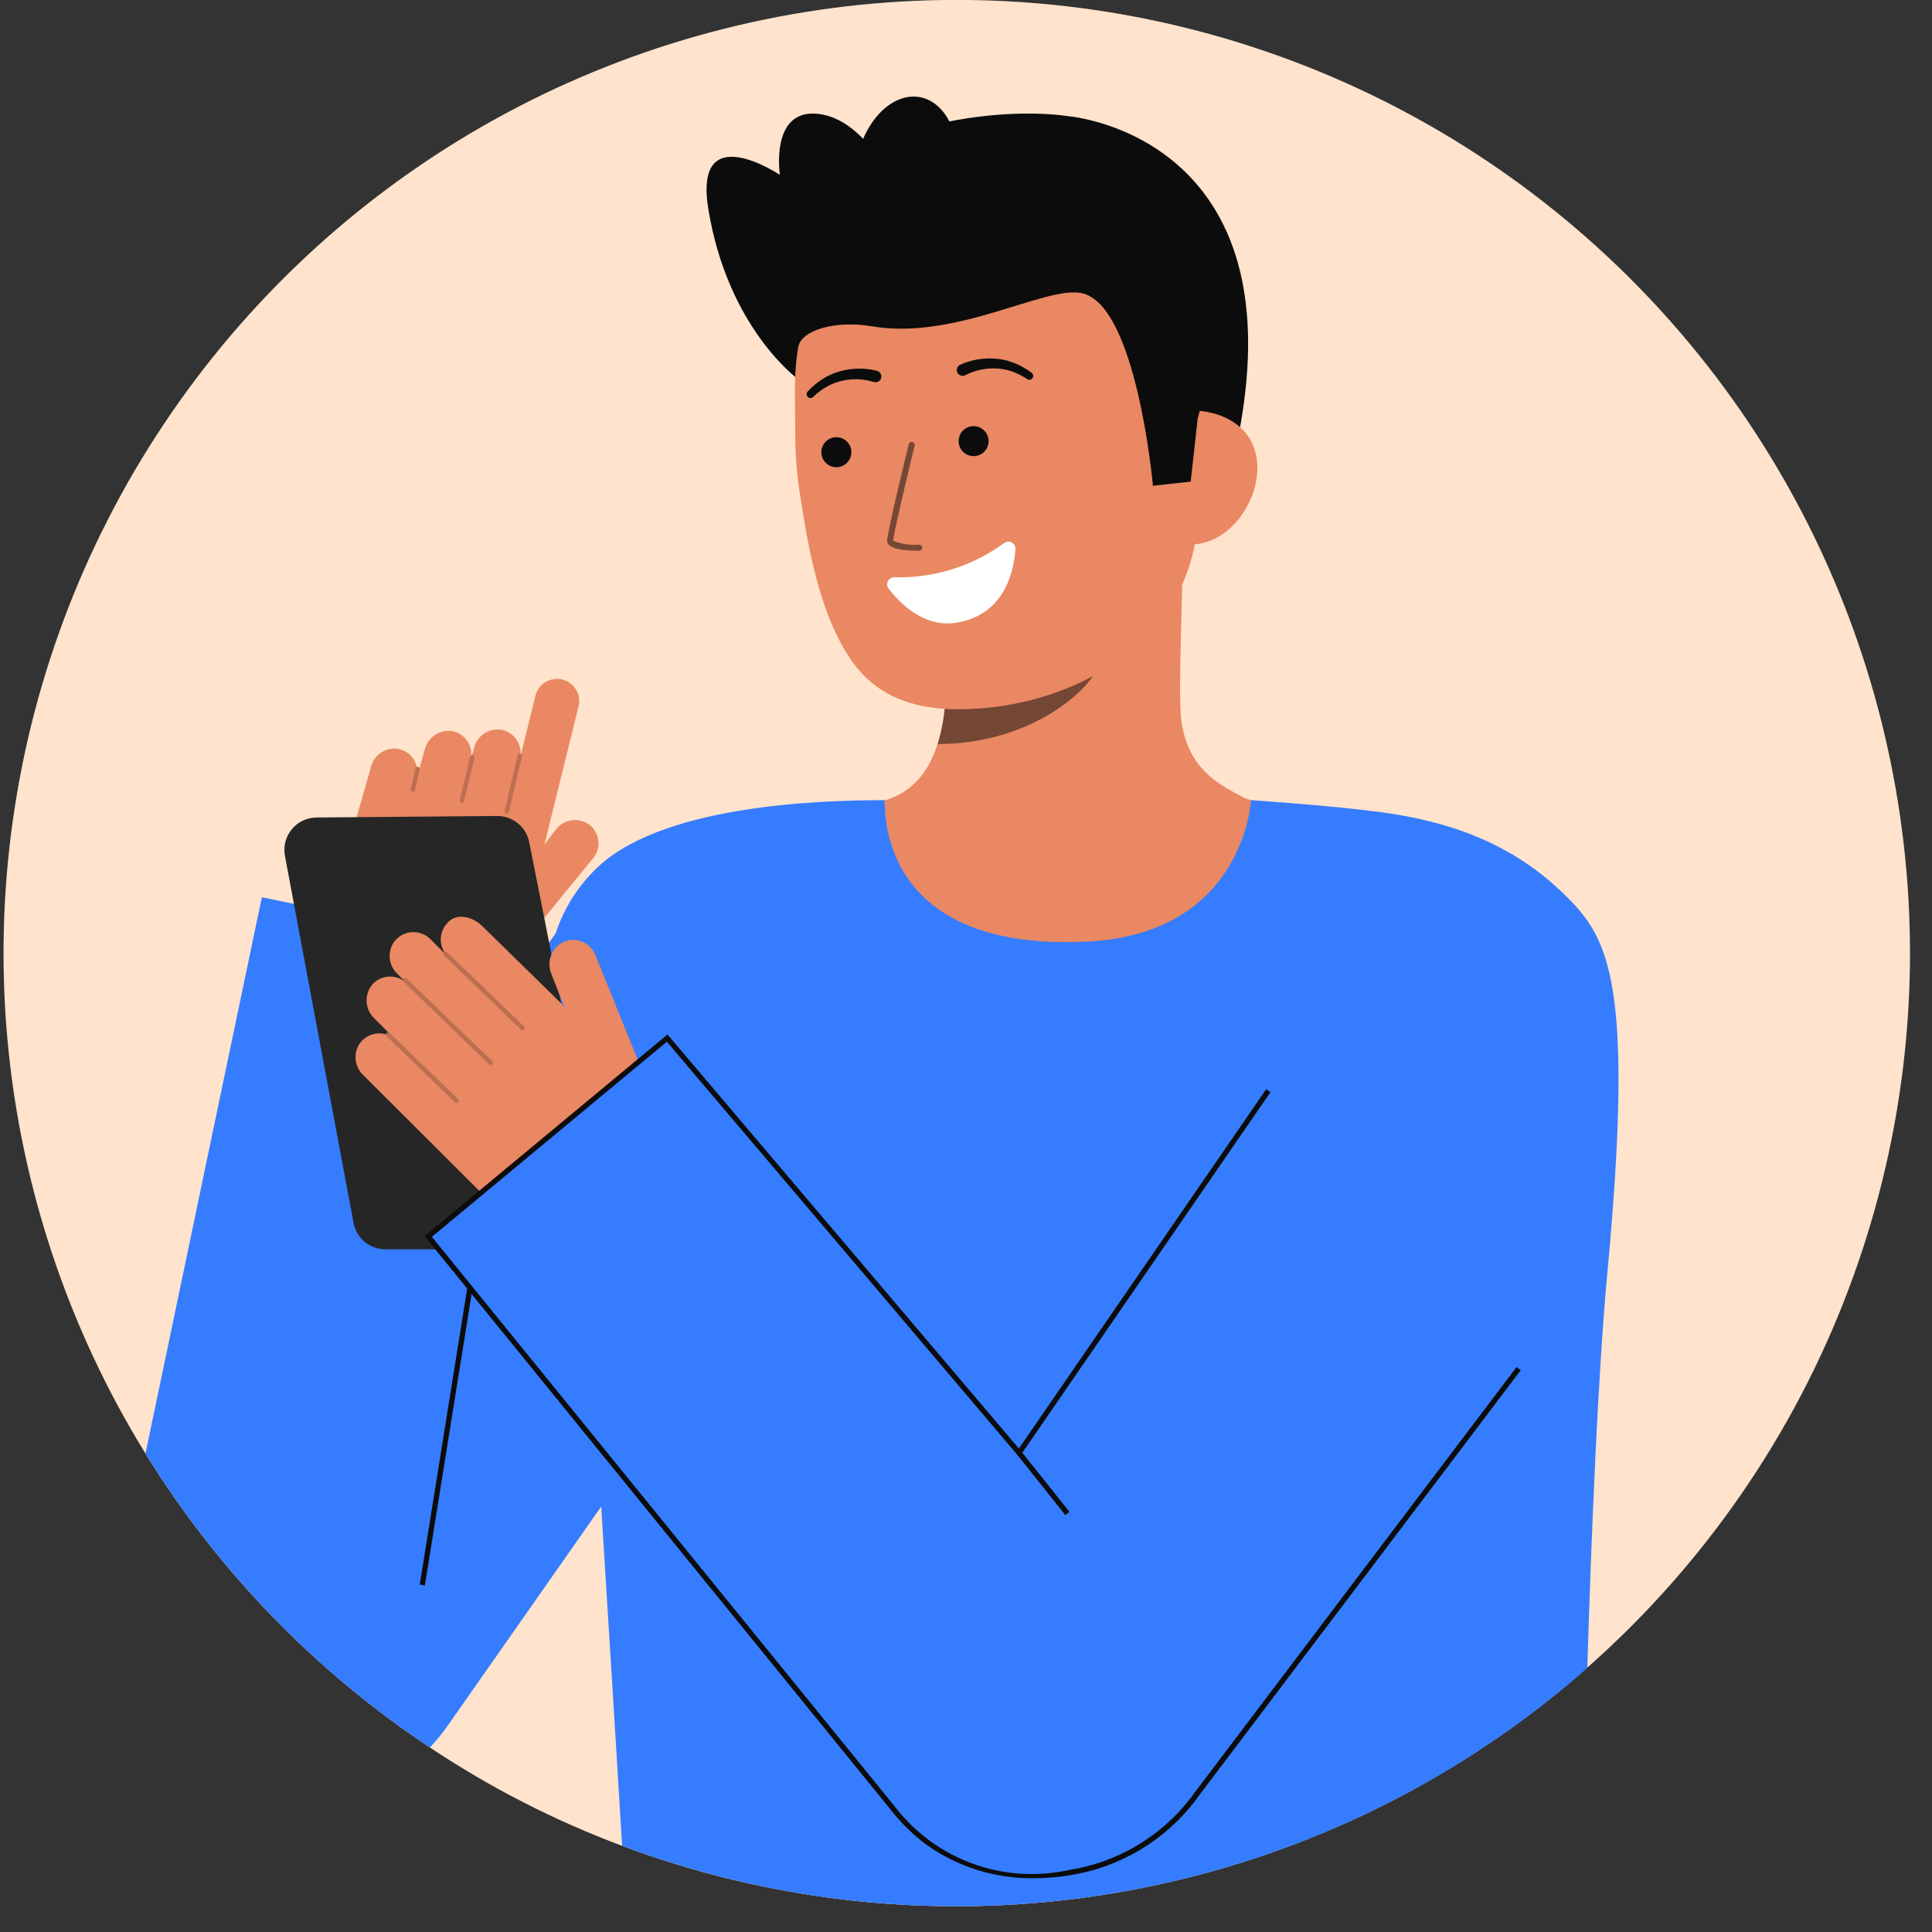 <svg width="74" height="74" viewBox="0 0 74 74" fill="none" xmlns="http://www.w3.org/2000/svg">
<rect x="0" y="0" width="74" height="74" fill="#333333" stroke="none"/>
<g id="Group">
<path id="Vector" d="M73.157 36.508C73.153 42.406 71.72 48.215 68.983 53.439C66.245 58.663 62.283 63.146 57.436 66.506C52.588 69.866 46.999 72.002 41.147 72.733C35.294 73.463 29.352 72.765 23.828 70.699C21.237 69.73 18.766 68.465 16.465 66.93C12.065 64.007 8.349 60.168 5.571 55.676V55.672C2.608 50.868 0.799 45.441 0.287 39.82C-0.225 34.198 0.574 28.535 2.62 23.273C4.666 18.013 7.904 13.298 12.08 9.499C16.256 5.701 21.255 2.923 26.686 1.383C32.117 -0.157 37.831 -0.417 43.379 0.624C48.927 1.665 54.158 3.978 58.661 7.382C63.164 10.786 66.817 15.188 69.332 20.241C71.847 25.295 73.156 30.863 73.156 36.508H73.157Z" fill="white"/>
<path id="Vector_2" opacity="0.2" d="M73.157 36.508C73.153 42.406 71.72 48.215 68.983 53.439C66.245 58.663 62.283 63.146 57.436 66.506C52.588 69.866 46.999 72.002 41.147 72.733C35.294 73.463 29.352 72.765 23.828 70.699C21.237 69.73 18.766 68.465 16.465 66.93C12.065 64.007 8.349 60.168 5.571 55.676V55.672C2.608 50.868 0.799 45.441 0.287 39.82C-0.225 34.198 0.574 28.535 2.62 23.273C4.666 18.013 7.904 13.298 12.08 9.499C16.256 5.701 21.255 2.923 26.686 1.383C32.117 -0.157 37.831 -0.417 43.379 0.624C48.927 1.665 54.158 3.978 58.661 7.382C63.164 10.786 66.817 15.188 69.332 20.241C71.847 25.295 73.156 30.863 73.156 36.508H73.157Z" fill="#FF7400"/>
<g id="Group_2">
<path id="Vector_3" d="M30.558 14.514C30.558 14.514 27.878 12.577 27.13 8.006C26.551 4.467 29.872 6.699 29.872 6.699C29.872 6.699 29.48 4.146 31.349 4.363C33.218 4.579 34.318 7.245 34.318 7.245" fill="#0C0C0C"/>
<path id="Vector_4" d="M40.992 4.463C40.992 4.463 50.264 5.264 47.177 17.87L46.36 17.941L44.698 18.087" fill="#0C0C0C"/>
<g id="Group_3">
<path id="sk" d="M32.213 31.079C32.254 31.074 32.706 38.565 41.408 37.912C47.432 37.46 49.58 31.069 49.719 31.069C49.03 30.954 48.351 30.789 47.687 30.576C46.738 30.066 45.564 29.535 45.258 27.694C45.082 26.631 45.38 21.199 45.289 20.125L36.042 22.189C36.17 24.459 37.075 29.718 33.905 30.649C33.378 30.803 32.81 30.945 32.213 31.079Z" fill="#E98862"/>
<path id="sh" opacity="0.52" d="M35.912 28.499C36.057 28.032 36.15 27.551 36.19 27.064C36.292 25.952 36.271 24.833 36.13 23.725C38.009 23.472 39.78 22.696 41.241 21.486C41.412 22.121 42.357 24.89 42.095 25.494C41.601 26.634 39.278 28.499 35.912 28.499Z" fill="#0C0C0C"/>
<path id="Vector_5" d="M37.975 27.093C41.615 26.691 45.933 24.297 45.895 19.344L45.86 14.876C45.819 9.923 43.188 5.928 38.525 5.965C33.861 6.002 30.407 10.044 30.446 14.996L30.462 16.975C30.479 17.654 30.542 18.331 30.652 19.001C30.928 20.775 31.354 23.473 32.599 25.278C33.775 26.983 35.648 27.35 37.975 27.093Z" fill="#E98862"/>
<path id="Vector_6" d="M32.035 17.895C32.352 17.895 32.609 17.637 32.609 17.32C32.609 17.003 32.352 16.746 32.035 16.746C31.717 16.746 31.46 17.003 31.46 17.32C31.46 17.637 31.717 17.895 32.035 17.895Z" fill="#0C0C0C"/>
<path id="Vector_7" d="M37.291 17.471C37.608 17.471 37.865 17.214 37.865 16.896C37.865 16.579 37.608 16.322 37.291 16.322C36.974 16.322 36.717 16.579 36.717 16.896C36.717 17.214 36.974 17.471 37.291 17.471Z" fill="#0C0C0C"/>
<path id="Vector_8" d="M45.617 20.855C47.035 20.844 48.17 19.319 48.16 17.901C48.149 16.484 46.993 15.713 45.576 15.723L44.853 16.678L44.398 20.864L45.617 20.855Z" fill="#E98862"/>
</g>
<path id="Vector_9" d="M44.16 18.607C44.16 18.607 43.538 11.611 41.404 11.222C39.984 10.963 36.594 13.04 33.403 12.499C32.007 12.263 30.695 12.634 30.574 13.294C30.526 13.555 29.583 9.836 31.702 6.955C33.389 4.661 39.049 3.907 41.645 4.594C48.834 6.499 45.875 16.025 45.875 16.025L45.606 18.447L44.16 18.607Z" fill="#0C0C0C"/>
<g id="Group_4" opacity="0.52">
<path id="Vector_10" d="M35.215 21.093H35.206C34.75 21.098 33.983 21.055 33.979 20.713C33.976 20.43 34.719 17.367 34.804 17.019C34.811 16.989 34.83 16.963 34.856 16.947C34.883 16.931 34.914 16.926 34.944 16.933C34.974 16.94 35 16.959 35.016 16.985C35.032 17.012 35.037 17.043 35.03 17.073C34.7 18.43 34.21 20.518 34.212 20.711C34.525 20.841 34.866 20.892 35.203 20.86C35.234 20.86 35.263 20.871 35.285 20.892C35.307 20.912 35.321 20.941 35.322 20.971C35.324 21.001 35.313 21.031 35.293 21.053C35.273 21.076 35.245 21.091 35.215 21.093Z" fill="#0C0C0C"/>
</g>
<path id="Vector_11" d="M33.59 14.204C33.114 14.082 32.613 14.092 32.141 14.23C31.909 14.297 31.688 14.398 31.486 14.531C31.286 14.661 31.103 14.815 30.941 14.991C30.913 15.018 30.897 15.056 30.896 15.095C30.896 15.134 30.911 15.172 30.938 15.2C30.965 15.228 31.003 15.244 31.042 15.245C31.081 15.245 31.119 15.23 31.147 15.203L31.155 15.195C31.306 15.048 31.476 14.92 31.659 14.815C31.839 14.711 32.034 14.634 32.237 14.589C32.638 14.493 33.057 14.507 33.452 14.626L33.467 14.631C33.495 14.64 33.524 14.644 33.553 14.641C33.583 14.639 33.611 14.631 33.637 14.618C33.663 14.604 33.686 14.586 33.705 14.564C33.724 14.542 33.738 14.516 33.747 14.488C33.756 14.46 33.759 14.431 33.757 14.402C33.755 14.373 33.747 14.345 33.733 14.319C33.72 14.293 33.702 14.27 33.68 14.251C33.657 14.232 33.632 14.217 33.604 14.209L33.59 14.204Z" fill="#0C0C0C"/>
<path id="Vector_12" d="M36.989 14.362C37.356 14.176 37.766 14.091 38.177 14.114C38.385 14.124 38.59 14.165 38.785 14.236C38.984 14.307 39.172 14.404 39.346 14.523L39.356 14.529C39.388 14.546 39.426 14.551 39.461 14.542C39.497 14.534 39.528 14.512 39.549 14.482C39.569 14.452 39.578 14.415 39.573 14.379C39.568 14.342 39.55 14.309 39.522 14.286C39.332 14.141 39.125 14.02 38.906 13.927C38.683 13.832 38.448 13.771 38.208 13.745C37.719 13.691 37.224 13.769 36.776 13.972C36.75 13.984 36.726 14.001 36.706 14.023C36.687 14.044 36.671 14.069 36.661 14.096C36.651 14.124 36.647 14.153 36.648 14.182C36.649 14.211 36.656 14.239 36.668 14.266C36.68 14.292 36.697 14.316 36.719 14.336C36.74 14.356 36.765 14.371 36.793 14.381C36.82 14.391 36.849 14.396 36.878 14.395C36.907 14.393 36.936 14.387 36.962 14.374L36.973 14.37L36.989 14.362Z" fill="#0C0C0C"/>
<path id="Vector_13" d="M36.618 6.887C36.909 5.337 36.291 3.92 35.238 3.722C34.185 3.525 33.095 4.621 32.804 6.172C32.514 7.722 33.132 9.139 34.185 9.336C35.238 9.534 36.327 8.437 36.618 6.887Z" fill="#0C0C0C"/>
<path id="Vector_14" d="M61.571 48.69C61.209 52.54 60.958 58.627 60.797 63.888C55.829 68.264 49.766 71.209 43.255 72.409C36.744 73.608 30.03 73.018 23.829 70.7C23.631 67.413 23.318 62.315 23.027 57.703C22.735 53.1 22.463 48.978 22.35 47.625C21.892 42.251 20.324 38.717 21.288 35.739C21.577 34.857 22.065 34.054 22.714 33.392C25.134 30.835 31.375 30.648 33.883 30.648C33.928 30.648 33.377 36.456 41.612 36.067C47.662 35.783 47.917 30.648 47.917 30.648C47.917 30.648 50.912 30.843 52.906 31.11C56.168 31.552 58.32 32.658 60.031 34.369C61.623 35.965 62.596 37.689 61.571 48.69Z" fill="#367CFF"/>
<path id="Vector_15" d="M34.038 41.972L23.027 57.7V57.704L17.134 66.117C16.931 66.404 16.708 66.677 16.466 66.932C12.066 64.009 8.351 60.17 5.572 55.678V55.674L10.03 34.365L20.688 36.594L21.288 35.739V35.735L22.553 33.932L34.038 41.972Z" fill="#367CFF"/>
<path id="Vector_16" d="M18.086 48.157L16.077 60.695L16.274 60.727L18.284 48.189L18.086 48.157Z" fill="#0C0C0C"/>
<g id="Group_5">
<path id="Vector_17" d="M22.718 32.872C22.795 32.777 22.853 32.668 22.887 32.55C22.921 32.433 22.93 32.31 22.915 32.188C22.9 32.067 22.86 31.95 22.799 31.845C22.737 31.739 22.654 31.647 22.555 31.575C22.36 31.44 22.121 31.385 21.887 31.421C21.652 31.457 21.44 31.58 21.294 31.767L20.851 32.352L22.147 27.106C22.182 26.995 22.193 26.878 22.181 26.763C22.169 26.648 22.133 26.536 22.076 26.435C22.019 26.334 21.942 26.246 21.85 26.175C21.757 26.105 21.652 26.055 21.539 26.027C21.426 25.999 21.309 25.994 21.195 26.014C21.081 26.032 20.971 26.075 20.874 26.138C20.776 26.2 20.693 26.282 20.628 26.379C20.563 26.475 20.519 26.584 20.498 26.698L19.958 28.882C19.952 28.879 19.946 28.876 19.94 28.874C19.949 28.641 19.868 28.414 19.713 28.24C19.559 28.066 19.343 27.958 19.11 27.94C18.898 27.928 18.688 27.99 18.516 28.115C18.344 28.239 18.22 28.42 18.166 28.626L18.082 28.92C18.072 28.922 18.062 28.926 18.053 28.931C18.063 28.72 17.998 28.512 17.87 28.343C17.742 28.175 17.559 28.057 17.353 28.011C17.12 27.966 16.879 28.012 16.679 28.139C16.479 28.266 16.334 28.464 16.274 28.693L16.069 29.419C16.065 29.409 16.059 29.4 16.052 29.392C16.045 29.384 16.036 29.378 16.026 29.373C16.017 29.369 16.006 29.366 15.995 29.366C15.985 29.366 15.974 29.368 15.964 29.371C15.922 29.184 15.821 29.016 15.676 28.89C15.531 28.764 15.35 28.688 15.159 28.673C14.946 28.661 14.736 28.723 14.564 28.847C14.392 28.972 14.268 29.153 14.214 29.358L13.093 33.294C12.847 34.164 12.866 35.087 13.148 35.945C13.43 36.803 13.961 37.558 14.675 38.112L16.973 39.895L22.718 32.872Z" fill="#E98862"/>
<g id="Group_6" opacity="0.2">
<path id="Vector_18" d="M19.329 31.09C19.328 31.08 19.328 31.07 19.329 31.06L19.83 28.932C19.832 28.922 19.837 28.911 19.843 28.902C19.85 28.893 19.858 28.886 19.867 28.88C19.877 28.874 19.887 28.87 19.898 28.868C19.909 28.866 19.92 28.867 19.931 28.869C19.942 28.872 19.952 28.877 19.961 28.883C19.97 28.89 19.978 28.898 19.984 28.907C19.989 28.916 19.993 28.927 19.995 28.938C19.997 28.949 19.997 28.96 19.994 28.971L19.494 31.099C19.489 31.119 19.478 31.135 19.462 31.147C19.446 31.159 19.427 31.165 19.407 31.163C19.387 31.162 19.369 31.154 19.354 31.141C19.34 31.128 19.331 31.11 19.328 31.09H19.329Z" fill="#0C0C0C"/>
<path id="Vector_19" d="M17.606 30.683C17.605 30.672 17.605 30.662 17.606 30.652L18.012 28.982C18.014 28.972 18.019 28.962 18.026 28.953C18.032 28.944 18.041 28.936 18.05 28.93C18.06 28.924 18.07 28.921 18.081 28.919C18.092 28.917 18.103 28.918 18.114 28.92C18.125 28.923 18.135 28.928 18.144 28.934C18.153 28.941 18.161 28.949 18.166 28.959C18.172 28.968 18.176 28.979 18.178 28.99C18.179 29.001 18.179 29.012 18.176 29.023L17.771 30.693C17.766 30.712 17.755 30.729 17.739 30.74C17.723 30.752 17.703 30.758 17.684 30.757C17.664 30.755 17.645 30.747 17.631 30.734C17.616 30.721 17.607 30.703 17.605 30.683L17.606 30.683Z" fill="#0C0C0C"/>
<path id="Vector_20" d="M15.736 30.251C15.734 30.242 15.734 30.233 15.736 30.223L15.909 29.43C15.914 29.409 15.928 29.391 15.947 29.38C15.965 29.368 15.987 29.364 16.009 29.369C16.03 29.374 16.049 29.387 16.061 29.405C16.073 29.423 16.078 29.445 16.074 29.466L15.901 30.259C15.897 30.279 15.886 30.297 15.87 30.309C15.854 30.321 15.834 30.327 15.814 30.326C15.794 30.325 15.775 30.317 15.76 30.303C15.746 30.29 15.736 30.271 15.734 30.251H15.736Z" fill="#0C0C0C"/>
</g>
</g>
<g id="Group_7">
<path id="Vector_21" d="M14.761 47.852H21.861C22.045 47.852 22.226 47.811 22.391 47.733C22.557 47.654 22.703 47.54 22.82 47.398C22.936 47.257 23.019 47.091 23.064 46.913C23.108 46.735 23.113 46.55 23.077 46.37L20.268 32.252C20.212 31.969 20.058 31.714 19.834 31.532C19.61 31.35 19.33 31.252 19.041 31.254L12.122 31.312C11.941 31.314 11.762 31.355 11.598 31.433C11.435 31.511 11.29 31.624 11.175 31.764C11.06 31.904 10.977 32.067 10.932 32.243C10.886 32.418 10.88 32.602 10.914 32.78L13.542 46.84C13.595 47.124 13.746 47.381 13.969 47.566C14.191 47.751 14.472 47.852 14.761 47.852Z" fill="#262626"/>
<path id="Vector_22" d="M13.763 39.989C13.872 39.826 14.03 39.702 14.215 39.635C14.399 39.569 14.6 39.563 14.788 39.62C14.788 39.608 14.791 39.597 14.797 39.587C14.802 39.577 14.81 39.568 14.82 39.562C14.829 39.556 14.84 39.552 14.852 39.551C14.863 39.55 14.874 39.552 14.885 39.556L14.334 39.006C14.16 38.839 14.056 38.613 14.042 38.372C14.029 38.131 14.107 37.894 14.261 37.709C14.405 37.549 14.601 37.444 14.815 37.414C15.028 37.383 15.245 37.429 15.428 37.543C15.428 37.534 15.435 37.526 15.438 37.518L15.211 37.291C15.055 37.141 14.956 36.942 14.93 36.727C14.904 36.511 14.953 36.294 15.069 36.111C15.145 35.998 15.244 35.903 15.36 35.833C15.477 35.763 15.607 35.719 15.742 35.706C15.877 35.692 16.014 35.708 16.142 35.754C16.27 35.799 16.386 35.873 16.483 35.969L17.006 36.491C17.009 36.488 17.006 36.483 17.01 36.48C17.014 36.478 17.02 36.478 17.024 36.474C16.913 36.299 16.866 36.091 16.888 35.885C16.911 35.679 17.002 35.487 17.148 35.34C17.502 34.934 18.134 35.133 18.472 35.471L21.668 38.6L21.57 38.454L21.117 37.301C21.025 37.078 21.02 36.829 21.105 36.602C21.189 36.377 21.356 36.191 21.572 36.083C21.686 36.032 21.808 36.004 21.933 36.001C22.057 35.998 22.181 36.021 22.297 36.068C22.412 36.114 22.517 36.184 22.605 36.273C22.692 36.361 22.761 36.467 22.806 36.583L25.451 43.124C25.451 43.124 19.895 47.145 18.562 45.816L13.906 41.172C13.749 41.021 13.649 40.821 13.623 40.606C13.597 40.39 13.647 40.172 13.763 39.989Z" fill="#E98862"/>
<g id="Group_8" opacity="0.2">
<path id="Vector_23" d="M20.073 39.439C20.057 39.454 20.036 39.463 20.014 39.463C19.992 39.463 19.971 39.454 19.955 39.439L17.012 36.598C17.004 36.59 16.998 36.581 16.993 36.57C16.989 36.56 16.986 36.549 16.986 36.538C16.986 36.527 16.988 36.515 16.992 36.505C16.996 36.495 17.002 36.485 17.01 36.477C17.018 36.469 17.027 36.462 17.037 36.458C17.048 36.454 17.059 36.451 17.07 36.451C17.081 36.451 17.092 36.453 17.103 36.458C17.113 36.462 17.122 36.468 17.131 36.476L20.072 39.317C20.081 39.325 20.087 39.334 20.092 39.344C20.096 39.355 20.099 39.366 20.099 39.377C20.099 39.389 20.097 39.4 20.093 39.41C20.089 39.421 20.083 39.43 20.075 39.438L20.073 39.439Z" fill="#0C0C0C"/>
<path id="Vector_24" d="M18.856 40.771C18.84 40.787 18.819 40.795 18.797 40.795C18.775 40.795 18.754 40.787 18.738 40.771L15.455 37.6C15.447 37.593 15.441 37.583 15.436 37.573C15.432 37.562 15.429 37.551 15.429 37.54C15.429 37.528 15.432 37.517 15.436 37.507C15.441 37.496 15.447 37.487 15.455 37.479C15.471 37.464 15.493 37.455 15.515 37.455C15.537 37.455 15.559 37.464 15.575 37.479L18.857 40.649C18.865 40.657 18.872 40.666 18.876 40.677C18.881 40.687 18.883 40.699 18.883 40.71C18.883 40.721 18.881 40.733 18.876 40.743C18.872 40.753 18.865 40.763 18.857 40.771L18.856 40.771Z" fill="#0C0C0C"/>
<path id="Vector_25" d="M17.546 42.222C17.531 42.237 17.509 42.246 17.487 42.246C17.465 42.246 17.444 42.237 17.428 42.222L14.809 39.693C14.793 39.677 14.784 39.656 14.784 39.633C14.784 39.611 14.793 39.589 14.809 39.573C14.817 39.565 14.826 39.559 14.836 39.554C14.847 39.55 14.858 39.547 14.869 39.547C14.881 39.547 14.892 39.549 14.902 39.553C14.913 39.557 14.922 39.563 14.93 39.571L17.549 42.1C17.558 42.108 17.564 42.117 17.569 42.127C17.573 42.138 17.576 42.149 17.576 42.16C17.576 42.172 17.574 42.183 17.57 42.193C17.566 42.204 17.56 42.214 17.552 42.222L17.546 42.222Z" fill="#0C0C0C"/>
</g>
</g>
<path id="Vector_26" d="M50.295 39.426L39.033 54.845L25.554 39.761L16.401 47.359L34.192 69.251C34.588 69.76 35.051 70.212 35.57 70.595C38.609 72.816 43.476 71.951 45.697 68.911L45.845 68.708L61.616 47.695L50.295 39.426Z" fill="#367CFF"/>
<path id="Vector_27" d="M39.602 71.94C38.139 71.961 36.707 71.519 35.512 70.676C34.985 70.288 34.514 69.829 34.112 69.312L16.262 47.347L25.567 39.623L25.631 39.699L39.025 55.482L48.497 41.719L48.662 41.832L39.041 55.811L25.542 39.901L16.542 47.374L34.269 69.189C35.032 70.186 36.063 70.945 37.242 71.377C38.42 71.809 39.698 71.896 40.924 71.629C42.787 71.343 44.468 70.349 45.616 68.854L45.764 68.651L58.088 52.36L58.248 52.481L45.925 68.773L45.778 68.975C44.599 70.512 42.872 71.535 40.958 71.83C40.51 71.904 40.056 71.941 39.602 71.94Z" fill="#0C0C0C"/>
<path id="Vector_28" d="M39.111 55.584L38.955 55.709L40.805 58.032L40.962 57.907L39.111 55.584Z" fill="#0C0C0C"/>
<path id="Vector_29" d="M34.267 22.109C35.771 22.151 37.247 21.689 38.46 20.799C38.502 20.768 38.552 20.75 38.604 20.747C38.656 20.743 38.708 20.755 38.753 20.78C38.799 20.805 38.837 20.843 38.862 20.888C38.887 20.934 38.898 20.986 38.895 21.038C38.829 21.929 38.454 23.575 36.603 23.855C35.407 24.035 34.501 23.147 34.039 22.551C34.007 22.51 33.987 22.46 33.983 22.408C33.978 22.356 33.988 22.304 34.012 22.258C34.036 22.211 34.073 22.172 34.118 22.146C34.163 22.12 34.215 22.107 34.267 22.109Z" fill="white"/>
</g>
</g>
</svg>

